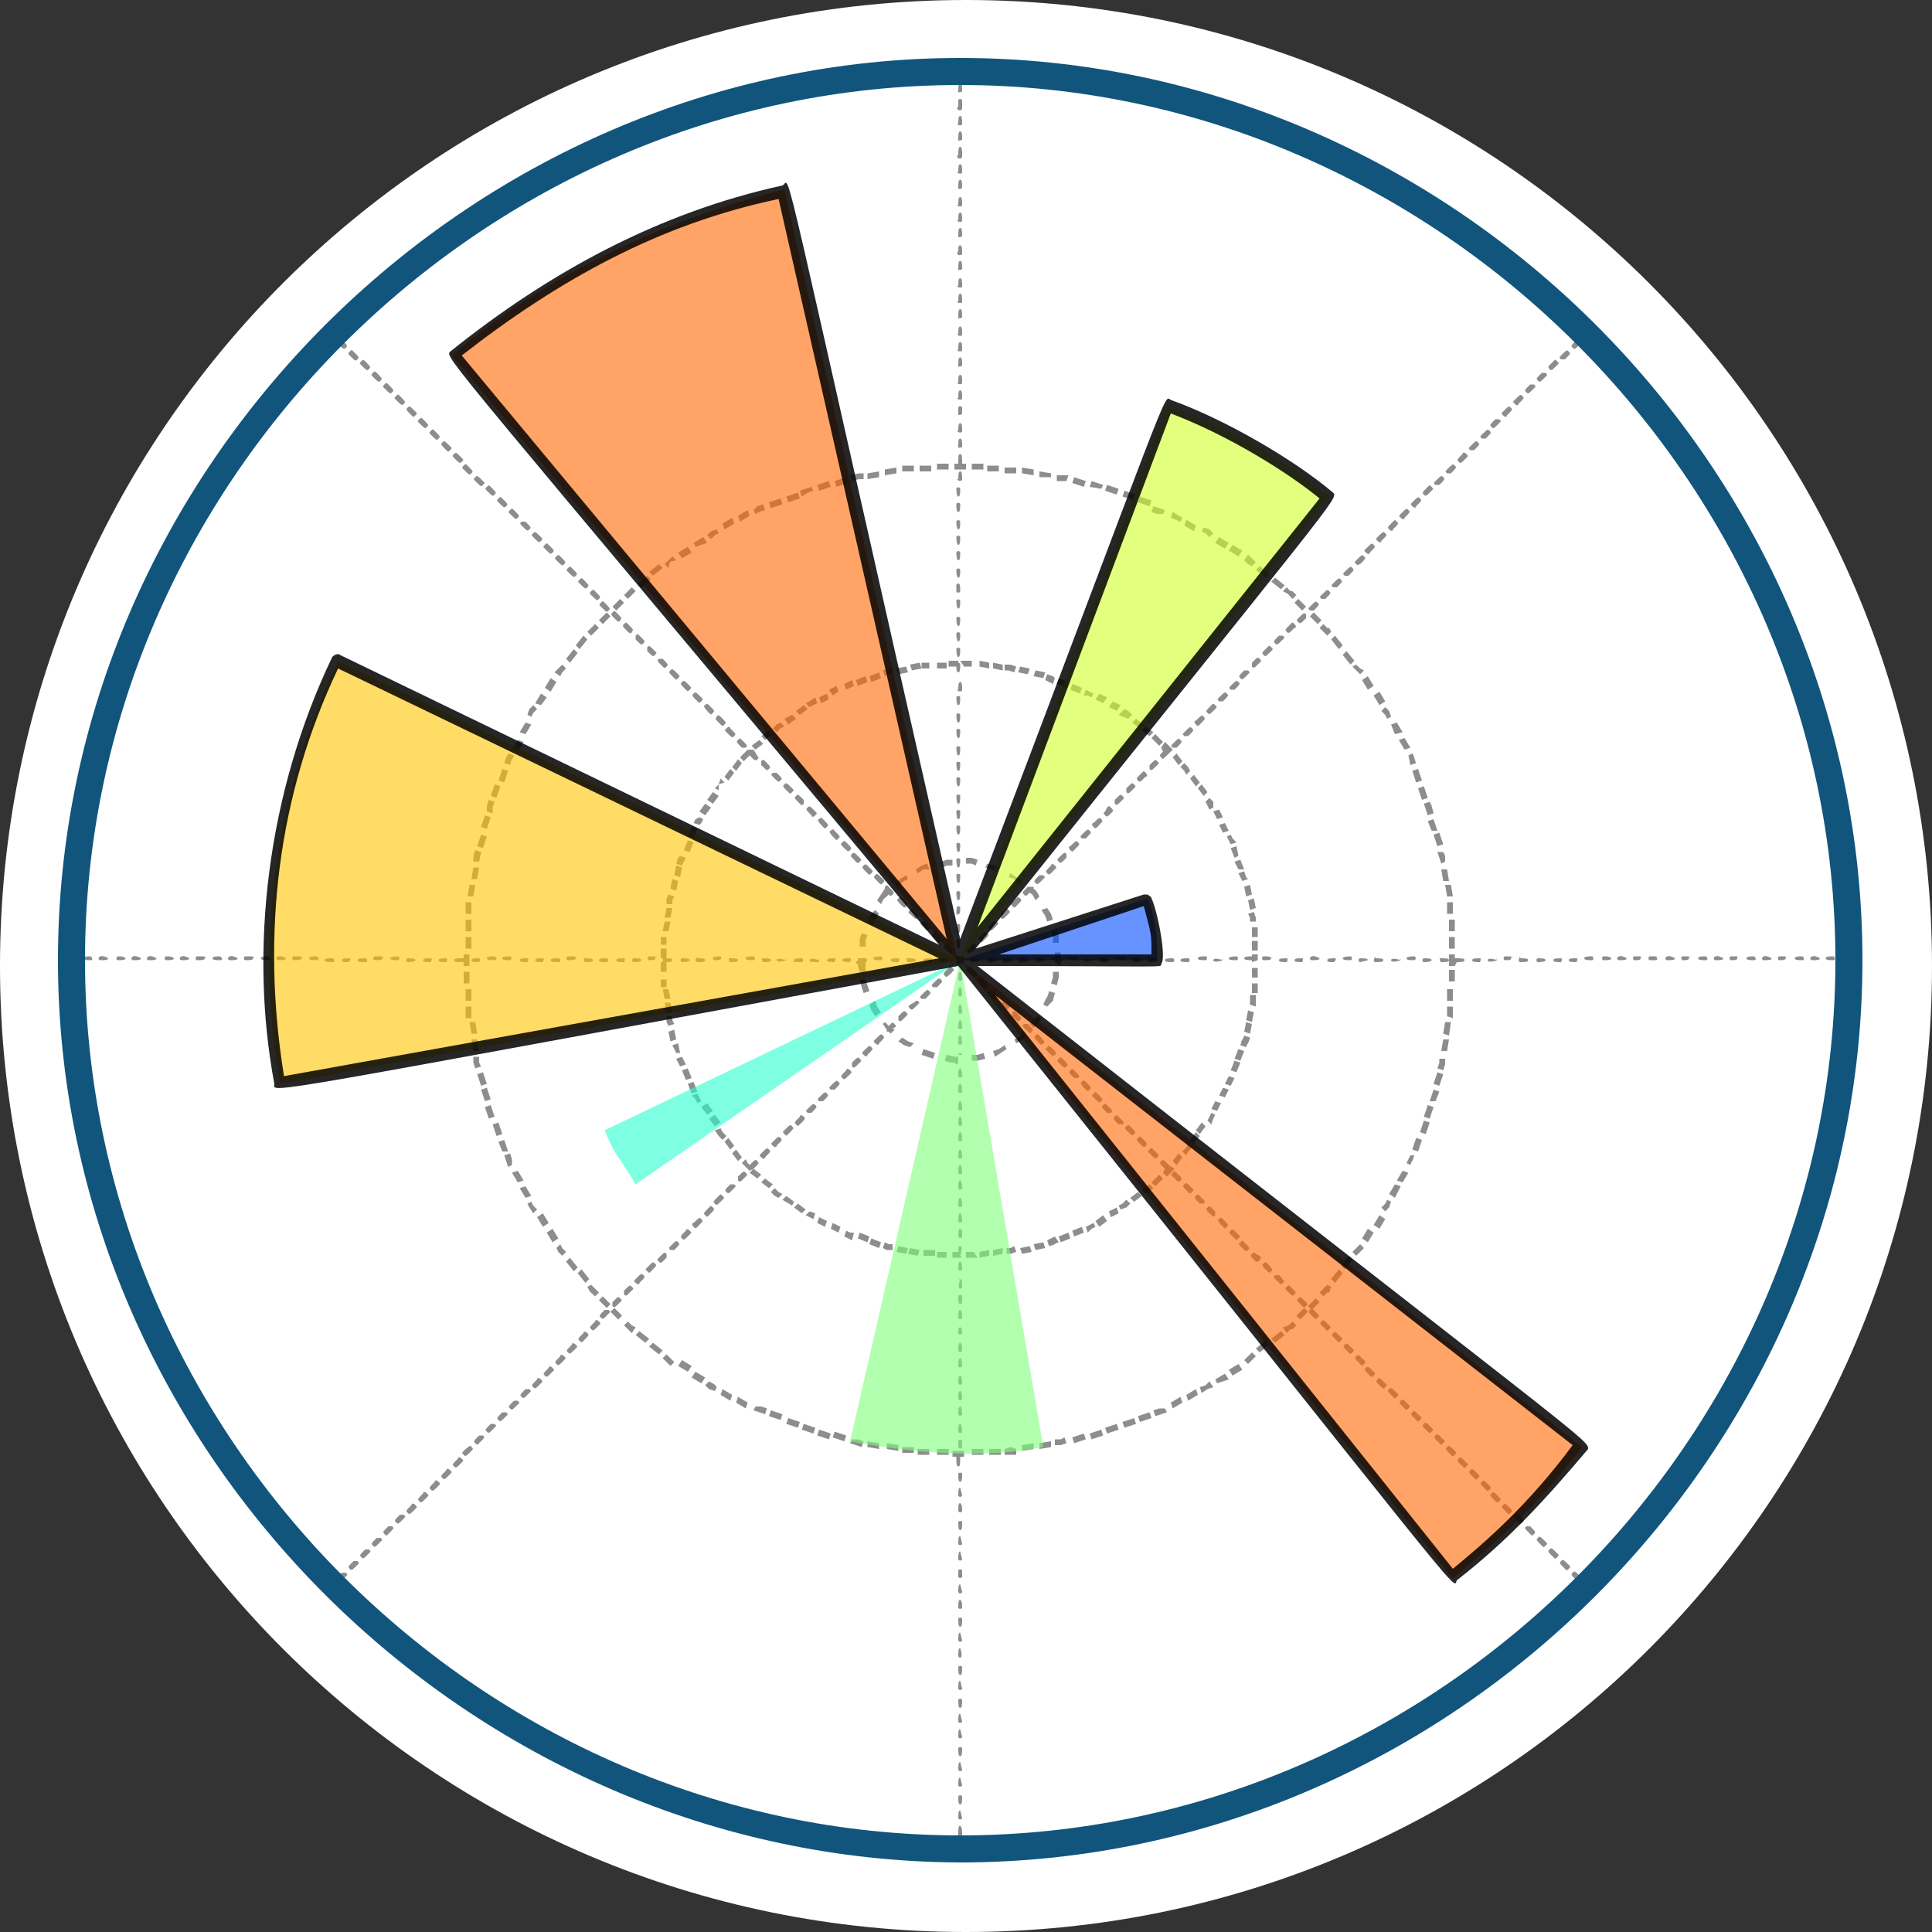 <svg xmlns="http://www.w3.org/2000/svg" viewBox="0 0 100 100">
	<rect x="0" y="0" width="100" height="100" fill="#333333" stroke="none"/>
	<path fill="#fff" d="M50 0C22.4 0 0 22.4 0 50s22.4 50 50 50 50-22.4 50-50S77.6 0 50 0z"/>
	<path fill="#818181" opacity=".9" d="M59.3 59.3c.1-.1.1-.1-.2-.4-.1-.1-.1-.1-.2 0s-.1.1.2.4c.1.1.2.1.2 0zm0-19.3c-.1-.1-.1-.1-.2 0-.3.3-.3.3-.2.4.1.1.1.1.4-.2.1 0 .1-.1 0-.2zm-1.6 1.6c.1.1.1.1.4-.2.1-.1.1-.1 0-.2s-.1-.1-.4.2v.2zM34.9 64.7c.3-.3.3-.3.2-.4-.1-.1-.1-.1-.4.2-.1.1-.1.1 0 .2h.2zm23.8-6c.1-.1.1-.1-.2-.4-.1-.1-.1-.1-.2 0s-.1.1 0 .2c.3.3.3.3.4.2zm-24-24c-.1.1-.1.1.2.4.1.1.1.1.2 0s.1-.1 0-.2c-.3-.3-.3-.3-.4-.2zm1 15c0-.1-.2-.1-.4-.1-.1 0-.1.2 0 .2 0 0 .4 0 .4-.1zm20.9-6.9c.1.1.1.1.2 0 .3-.3.3-.3.2-.4-.1-.1-.1-.1-.4.2-.1 0-.1.1 0 .2zm-19.9-5.9c.1.1.1.1.2 0s.1-.1-.2-.4c-.1-.1-.1-.1-.2 0-.1 0-.1.1.2.4zM57 57c.1-.1.1-.1-.2-.4-.1-.1-.1-.1-.2 0s-.1.1 0 .2c.3.3.3.3.4.2zm-.8-13.6c.3-.3.3-.3.2-.4-.1-.1-.1-.1-.4.2-.1.1-.1.1 0 .2h.2zm3.7 16.5c.1-.1.1-.1-.2-.4-.1-.1-.1-.1-.2 0s-.1.1 0 .2c.3.3.3.3.4.2zm-1.7-10.4c-.2 0-.4 0-.4.1s.2.1.4.1c.1 0 .1-.1 0-.2zm-1.6.2c0-.1-.1-.1 0 0-.3-.1-.5-.1-.5 0s.2.1.5 0c0 .1 0 .1 0 0zm.4.1c.2 0 .4 0 .4-.1s-.2-.1-.4-.1c0-.2-.2.2 0 .2zm3.7-.2c-.2 0-.4 0-.4.1s.2.1.4.1c.1 0 .1-.2 0-.2zm-27.5.1c0-.1-.2-.1-.4-.1-.1 0-.1.2 0 .2 0 0 .4 0 .4-.1zm25.5.1c.2 0 .4 0 .4-.1s-.2-.1-.4-.1c-.1-.1-.1.2 0 .2zM31.5 31.6c.1-.1.1-.1-.2-.4-.1-.1-.1-.1-.2 0s-.1.1 0 .2c.3.3.3.3.4.2zm.8 35.4c.1.1.1.1.4-.2.1-.1.1-.1 0-.2s-.1-.1-.4.2v.2zm-.6.6c.1.1.1.1.4-.2.1-.1.1-.1 0-.2s-.1-.1-.4.2v.2zm.4-35.5c.1-.1.1-.1-.2-.4-.1-.1-.1-.1-.2 0s-.1.1.2.4c.1.1.2.1.2 0zm.6.6c.1-.1.1-.1-.2-.4-.1-.1-.1-.1-.2 0s-.1.1.2.4c.1.1.2.1.2 0zM58.3 41c.1.1.1.1.4-.2.1-.1.1-.1 0-.2s-.1-.1-.4.2v.2zm-23-5.7c-.1.1-.1.1.2.4.1.1.1.1.2 0s.1-.1 0-.2c-.3-.3-.3-.3-.4-.2zm-1.2-1.2c-.1.1-.1.1.2.4.1.1.1.1.2 0s.1-.1-.2-.4h-.2zm-.6-.4c.3.3.3.3.4.2.1-.1.1-.1 0-.2-.3-.3-.3-.3-.4-.2v.2zm-.6-.6c.3.3.3.3.4.2.1-.1.1-.1-.2-.4-.1-.1-.1-.1-.2 0v.2zm1 16.4h-.3c-.1 0-.1.2 0 .2.2 0 .4 0 .3-.2.2.1.1 0 0 0zm22.3 6.9c.1.1.1.1.2 0s.1-.1-.2-.4c-.1-.1-.1-.1-.2 0-.1 0-.1.1.2.4zm-6.5 3.1c-.1 0-.1.2-.1.4 0 .1.2.1.2 0 0 0 0-.4-.1-.4zm-11.5 1.6c.1.1.1.1.4-.2.1-.1.1-.1 0-.2s-.1-.1-.4.2v.2zm11.5-3.3c-.1 0-.1.2-.1.4 0 .1.2.1.2 0 0 0 0-.4-.1-.4zm-11.1-8.2c0 .1.2.1.4.1.1 0 .1-.2 0-.2-.2 0-.4 0-.4.1zm11.1 11.5c-.1 0-.1.2-.1.4 0 .1.2.1.2 0 0 0 0-.4-.1-.4zm0-.8c-.1 0-.1.2-.1.4 0 .1.2.1.2 0 0 0 0-.4-.1-.4zm0-3.3c-.1 0-.1.2-.1.4 0 .1.2.1.2 0 0 0 0-.4-.1-.4zm0 1.6c-.1 0-.1.2-.1.4 0 .1.2.1.2 0 0 0 0-.4-.1-.4zm-8.3-.8c-.3.3-.3.3-.2.4.1.1.1.1.2 0 .3-.3.3-.3.2-.4-.1-.1-.2-.1-.2 0zm4.9-4.8c-.1-.1-.1-.1-.3.1l-.2-.2-.1.1.2.3v.1h.1l.1.1.2-.2-.1-.1c.2 0 .2-.1.1-.2zm-4.7-11.6c-.3-.3-.3-.3-.4-.2-.1.1-.1.1.2.4.1.1.1.1.2 0v-.2zm8.1 14.7c-.1 0-.1.2-.1.4 0 .1.2.1.2 0 0 0 0-.4-.1-.4zm0-.8c-.1 0-.1.2-.1.4 0 .1.2.1.2 0 0 0 0-.4-.1-.4zm.1-.7c0-.1-.2-.2-.2.1-.3 0-.1 0-.6-.1l-.1.3.3.1h.2l.1.1c.1 0 .1-.1.1-.5h.2zm-.1 8.2c-.1 0-.1.2-.1.4 0 .1.2.1.2 0 0 0 0-.4-.1-.4zm0-.8c-.1 0-.1.2-.1.4 0 .1.2.1.2 0 0 0 0-.4-.1-.4zm5.7-18c.1.1.1.1.2 0 .3-.3.3-.3.2-.4-.1-.1-.1-.1-.4.2-.1 0-.1.1 0 .2zm-16.8-5.3c.1-.1.1-.1-.2-.4-.1-.1-.1-.1-.2 0s-.1.1.2.4h.2zm-1-1c-.1.1-.1.1 0 .2.3.3.3.3.4.2.1-.1.1-.1-.2-.4 0-.1-.1-.1-.2 0zm19.9 19.9c.1-.1.1-.1-.2-.4-.1-.1-.1-.1-.2 0s-.1.1.2.4h.2zm-21.4-7.8c.2 0 .4 0 .4-.1s-.2-.1-.4-.1c0-.2-.2.2 0 .2zm21.4-8c-.1-.1-.1-.1-.2 0l-.1.2c-.1.1-.1.1 0 .2s.1.1.4-.2c0-.1 0-.1-.1-.2zM35.9 63.5c.1.1.1.1.2 0 .3-.3.3-.3.2-.4-.1-.1-.1-.1-.4.2-.1 0-.1.1 0 .2zm1.4-14c-.2 0-.4 0-.4.1s.1.1.1.1c.2 0 .4 0 .3-.2zm12.4 14.1c-.1 0-.1.2-.1.4 0 .1.2.1.2 0v-.3l-.1-.1zM37.8 49.8c.2 0 .4 0 .4-.1s-.2-.1-.4-.1c-.1-.1-.1.2 0 .2zm17.9-.3c-.2 0-.4 0-.4.1s.2.1.4.1c.1 0 .1-.1 0-.2zM37.1 37.1c-.1.1-.1.1.2.4.1.1.1.1.2 0s.1-.1-.2-.4c-.1-.1-.2-.1-.2 0zm-1.2-1.2c-.1.1-.1.1.2.4.1.1.1.1.2 0s.1-.1 0-.2c-.3-.3-.3-.3-.4-.2zM20.2 49.6c0 .1.2.1.4.1.1 0 .1-.2 0-.2 0 0-.4 0-.4.1zm-3-32.2c.1.1.1.1.2 0s.1-.1-.1-.3c-.1-.1-.1-.1-.2 0-.1 0-.1.1.1.3zm.7.6c.1-.1.1-.1-.2-.4-.1-.1-.1-.1-.2 0s-.1.1 0 .2c.3.3.3.3.4.2zm.6.6c.1-.1.1-.1-.2-.4-.1-.1-.1-.1-.2 0s-.1.1 0 .2c.3.3.3.3.4.2zm.6.5c.1-.1.1-.1-.2-.4-.1-.1-.1-.1-.2 0s-.1.1 0 .2c.3.3.3.3.4.2zM5.2 49.7c.2 0 .4 0 .4-.1-.5-.3-.6.1-.4.1zm.9-.2c-.1 0-.1.2 0 .2.2 0 .4 0 .4-.1-.1-.1-.2-.1-.4-.1zm-1.4 0c-.2 0-.4 0-.4.1s.2.1.4.1c.1 0 .1-.1 0-.2zm-1 0c-.1 0-.2.2.1.2.1 0 .1-.1.1-.1.1 0 0-.1-.2-.1zm19-26.8c.1-.1.1-.1-.2-.4-.1-.1-.1-.1-.2 0s-.1.1 0 .2c.3.3.3.3.4.2zm1.7 1.8c.1-.1.1-.1-.2-.4-.1-.1-.1-.1-.2 0s-.1.1 0 .2c.3.3.3.3.4.2zm.4 25.1c-.2 0-.4 0-.4.1s.2.1.4.1c0 0 .1-.2 0-.2zm-3.9-28.7c.1-.1.1-.1-.2-.4-.1-.1-.1-.1-.2 0s-.1.1 0 .2c.3.3.3.3.4.2zm-.6-.6c.1-.1.1-.1-.2-.4-.1-.1-.1-.1-.2 0s-.1.1 0 .2c.3.3.3.3.4.2zm43.6 15.4c.3-.3.3-.3.2-.4-.1-.1-.1-.1-.4.2-.1.1-.1.1 0 .2h.2zM41.5 49.8c.1 0 .1-.2 0-.2-.2 0-.4 0-.4.1-.1.1 0 .1.4.1zM19.7 19.7c.1-.1.1-.1-.2-.4-.1-.1-.1-.1-.2 0s-.1.1 0 .2c.3.3.3.3.4.2zM13 49.5h-.3c-.1 0-.1.2 0 .2.2 0 .4 0 .4-.1.1 0 0-.1-.1-.1zm2.5 0h-.3c-.1 0-.1.2 0 .2.2 0 .4 0 .4-.1.1 0 0-.1-.1-.1zm-1.6 0c-.2 0-.4 0-.4.1s.2.1.4.1c.1 0 .1-.1.1-.1l-.1-.1zm.5.2c.2 0 .4 0 .4-.1-.5-.3-.6.1-.4.1zm-7.5 0c.2 0 .4 0 .4-.1-.5-.3-.6.1-.4.1zM17.2 82c-.2.2-.2.2-.1.3.1.1.1.1.3-.1.1-.1.1-.1 0-.2s-.2-.1-.2 0zm.1-32.3c0-.1-.1-.1-.1-.1-.2 0-.4 0-.4.1s.2.1.4.1c.1 0 .1 0 .1-.1zm-.9-.2c-.2 0-.4 0-.4.1s.2.1.4.1c.1 0 .1-.1.1-.1l-.1-.1zm-7.8 0c-.1 0-.1.2 0 .2.2 0 .4 0 .4-.1-.1-.1-.2-.1-.4-.1zm3.3.2c.2 0 .4 0 .4-.1-.5-.3-.6.1-.4.1zm-4.2 0c.2 0 .4 0 .4-.1-.5-.3-.6.1-.4.1zm1.7 0c.2 0 .4 0 .4-.1-.5-.3-.6.1-.4.1zm2-.2c-.2 0-.4 0-.4.1s.2.1.4.1c.1 0 .1-.1.1-.1l-.1-.1zm-.9 0h-.3c-.1 0-.1.2 0 .2.2 0 .4 0 .4-.1.1 0 0-.1-.1-.1zm7.2 31.9c-.3.3-.3.3-.2.4.1.1.1.1.4-.2.1-.1.1-.1 0-.2h-.2zM29 49.7c0-.1-.1-.1-.1-.1-.2 0-.4 0-.4.1s.2.1.4.1c.1 0 .1 0 .1-.1zm32.1 11.4c.1-.1.1-.1-.2-.4-.1-.1-.1-.1-.2 0s-.1.1 0 .2c.3.3.3.3.4.2zM29.7 49.5h-.3c-.1 0-.1.2 0 .2.2 0 .4 0 .4-.1.1 0 0-.1-.1-.1zm-.5-20.3c.1-.1.1-.1-.2-.4-.1-.1-.1-.1-.2 0s-.1.1 0 .2c.3.3.3.3.4.2zm-1.1 20.4c-.2 0-.4 0-.4.1s.2.1.4.1c0 0 .1-.2 0-.2zm33.4-11.5c.3-.3.3-.3.2-.4-.1-.1-.1-.1-.4.2-.1.1-.1.1 0 .2h.2zM28 28c.1-.1.1-.1 0-.2-.3-.3-.3-.3-.4-.2-.1.1-.1.1 0 .2.3.3.3.3.4.2zm.6.6c.1-.1.1-.1-.2-.4-.1-.1-.1-.1-.2 0s-.1.1 0 .2c.3.3.3.3.4.2zm30.9 11.2c.1.1.1.1.4-.2.1-.1.1-.1 0-.2s-.1-.1-.4.2v.2zm1.4-1.1c.3-.3.3-.3.2-.4-.1-.1-.1-.1-.4.2-.1.1-.1.1 0 .2h.2zm2.4 24.8c.1.1.1.1.2 0s.1-.1-.2-.4c-.1-.1-.1-.1-.2 0-.1 0-.1.1.2.4zM31 31c.1-.1.1-.1-.2-.4-.1-.1-.1-.1-.2 0s-.1.1 0 .2c.3.3.3.3.4.2zm-.6-.6c.1-.1.1-.1-.2-.4-.1-.1-.1-.1-.2 0s-.1.1 0 .2c.3.3.3.3.4.2zm-.6-.6c.1-.1.1-.1-.2-.4-.1-.1-.1-.1-.2 0s-.1.1 0 .2c.3.3.3.3.4.2zm.5 20c.2 0 .4 0 .4-.1s-.2-.1-.4-.1c-.1-.1-.1.2 0 .2zm31.2 0c.1 0 .1-.2 0-.2-.2 0-.4 0-.4.1s.2.1.4.1zM25.6 25.6c.1-.1.1-.1-.2-.4-.1-.1-.1-.1-.2 0s-.1.1 0 .2c.3.3.3.3.4.2zm0 23.9c-.2 0-.4 0-.4.1s.2.1.4.1c.1 0 .1-.1.1-.1l-.1-.1zm37.7-13.2c.3-.3.3-.3.2-.4-.1-.1-.1-.1-.4.2-.1.1-.1.1 0 .2h.2zm0 13.4c0-.1-.1-.1 0 0-.3-.1-.5-.1-.5 0s.2.1.5 0c0 .1 0 .1 0 0zm-1.3-.1c0 .1.2.1.4.1.1 0 .1-.2 0-.2-.2 0-.4 0-.4.1zM27.4 27.4c.1-.1.1-.1-.2-.4H27c-.1.1-.1.1 0 .2.3.3.3.3.4.2zM25 25.1c.1-.1.1-.1 0-.2-.3-.3-.3-.3-.4-.2-.1.1-.1.1 0 .2.3.3.3.3.4.2zm37.5 11.8c.1.1.1.1.4-.2.1-.1.1-.1 0-.2s-.1-.1-.2 0c-.3.3-.3.3-.2.4zm-.6.6c.1.1.1.1.2 0 .3-.3.3-.3.2-.4-.1-.1-.1-.1-.4.2-.1 0-.1.1 0 .2zM27.3 49.6c-.2 0-.4 0-.4.1s.2.1.4.1c0 0 .1-.2 0-.2zm-.5-22.8c.1-.1.1-.1-.2-.4-.1-.1-.1-.1-.2 0s-.1.1 0 .2c.3.3.3.3.4.2zm-.6-.6c.1-.1.1-.1-.2-.4-.1-.1-.1-.1-.2 0s-.1.1 0 .2c.3.3.3.3.4.2zM26 49.6c0 .1.2.1.4.1.1 0 .1-.2 0-.2-.2 0-.4 0-.4.1zm33.5.2c.2 0 .4 0 .4-.1s-.2-.1-.4-.1c0-.2-.2.2 0 .2zm-5.4-.1c0-.1-.2-.1-.4-.1-.1 0-.1.2 0 .2l.4-.1c0 .1 0 .1 0 0zm-4.5-10.6c.1 0 .1-.2.1-.4 0-.1-.2-.1-.2 0 0 0 0 .4.1.4zm4.8 5.7c-.3.3-.3.3-.2.4.1.1.1.1.4-.2.1-.1.1-.1 0-.2s-.2-.1-.2 0zm-.6.5c-.3.3-.3.3-.2.4.1.1.1.1.4-.2.1-.1.1-.1 0-.2h-.2zm-4.1 7.5c-.1 0-.1.2-.1.4 0 .1.2.1.2 0 0 0 0-.4-.1-.4zm0-2.5c-.1 0-.1.2-.1.4 0 .1.2.1.2 0 0 0 0-.4-.1-.4zm3.5-4.4c-.3.3-.3.3-.2.4.1.1.1.1.3-.1.1.1.1 0 .3.4l.2-.2c-.2-.4-.2-.3-.3-.4v-.1h-.3zM49.7 52c-.1 0-.1.2-.1.4 0 .1.2.1.2 0 0 0 0-.4-.1-.4zm1.9-2.3c0-.1-.2-.1-.4-.1-.1 0-.1.2 0 .2 0 0 .4 0 .4-.1zm-2-11.5c.1 0 .1-.2.1-.4 0-.1-.2-.1-.2 0 0 0 0 .4.1.4zm2 13.5c.1-.1.1-.1-.2-.4-.1-.1-.1-.1-.2 0s-.1.1 0 .2c.3.3.3.3.4.2zm-2-15.2c.1 0 .1-.2.1-.4 0-.1-.2-.1-.2 0 0 0 0 .4.1.4zm.3 13.3s0-.1 0 0v-.3h-.4v.4h.3l.1-.1c0 .1 0 0 0 0zm-.1-14.1c0-.2 0-.4-.1-.4s-.1.2-.1.4c-.2 0 .2.2.2 0zm-.2 1.7c.1 0 .1-.2.1-.4 0-.1-.2-.1-.2 0 0 0 0 .4.1.4zm.1 13.7c-.1 0-.1.2-.1.4 0 .1.2.1.2 0 0 0 0-.4-.1-.4zm4.9 3.5c.1-.1.1-.1-.2-.4-.1-.1-.1-.1-.2 0s-.1.1 0 .2c.3.3.3.3.4.2zm-5.5-4.5c-.3.3-.3.3-.2.4.1.1.1.1.4-.2.1-.1.1-.1 0-.2s-.2-.1-.2 0zm4.7 3.5c-.1-.1-.1-.1-.2 0s-.1.1.2.4c.1.1.1.1.2 0 .1 0 .1-.1-.2-.4zm1.4-9.4c-.1-.1-.1-.1-.4.2-.1.1-.1.1 0 .2s.1.1.4-.2v-.2zm-5.9 5.1c.1-.1.1-.1-.2-.4-.1-.1-.1-.1-.2 0s-.1.1 0 .2c.3.3.3.3.4.2zm-.6.5c.2 0 .4 0 .4-.1s-.2-.1-.4-.1c-.1-.1-.1.2 0 .2zm6.5 5.4c.1-.1.1-.1-.2-.4-.1-.1-.1-.1-.2 0s-.1.1 0 .2c.3.3.3.3.4.2zm-2.4-5.4c.2 0 .4 0 .4-.1s-.2-.1-.4-.1c0-.2-.2.2 0 .2zm0-3.3c-.1-.1-.1-.1-.4.2-.1.1-.1.1 0 .2s.1.1.2 0c.3-.3.3-.3.2-.4zm-4.3 4.6c.3-.3.3-.3.2-.4-.1-.1-.1-.1-.4.2-.1.1-.1.1 0 .2h.2zm4.9 2.3c.1-.1.1-.1-.2-.4H53c-.1.1-.1.1.2.4.1.1.2.1.2 0zm-1-.8c.3.3.3.3.4.2.1-.1.1-.1-.2-.4-.1-.1-.1-.1-.2 0v.2zm-2.7 1c-.1 0-.1.2-.1.4 0 .1.2.1.2 0 0 0 0-.4-.1-.4zm2.1-1.6c.3.3.3.3.4.2.1-.1.1-.1 0-.2l-.2-.1c-.1-.1-.1-.1-.2.1zm.2-2.2c.2 0 .4 0 .4-.1s-.2-.1-.4-.1c0-.2-.2.2 0 .2zm-2.4-1.5c.1 0 .1-.2.1-.4 0-.1-.2-.1-.2 0 0 0 0 .4.1.4zm0-22.6c.1 0 .1-.2.1-.4 0-.1-.2-.1-.2 0 0 0 0 .4.1.4zm0 23.4c.1 0 .1-.2.1-.4 0-.1-.2-.1-.2 0 0 0 0 .4.1.4zm.2-24.3c0-.2 0-.4-.1-.4s-.1.2-.1.4c-.2 0 .2.2.2 0zm-.2 3.4c.1 0 .1-.2.1-.4 0-.1-.2-.1-.2 0 0 0 0 .4.1.4zm0-.8c.1 0 .1-.2.1-.4 0-.1-.2-.1-.2 0 0 0 0 .4.1.4zm0-.9c.1 0 .1-.2.1-.4 0-.1-.2-.1-.2 0 0 .2 0 .4.1.4zm0 19.2c.1 0 .1-.2.1-.4 0-.1-.2-.1-.2 0 0 0 0 .4.1.4zm-.1 1.6c0 .1.1.1 0 0 .2.1.2-.1.2-.3 0-.1-.1-.1-.1-.1-.1 0-.1.2-.1.4zm.1-4.1c.1 0 .1-.2.1-.4 0-.1-.2-.1-.2 0 0 0 0 .4.1.4zm0 1.7c.1 0 .1-.2.1-.4 0-.1-.2-.1-.2 0 0 0 0 .4.1.4zm0-.8c.1 0 .1-.2.1-.4 0-.1-.2-.1-.2 0 0 0 0 .4.1.4zm0 2.5c.1 0 .1-.2.1-.4 0-.1-.2-.1-.2 0 0 0 0 .4.1.4zm0-17.6c.1 0 .1-.2.1-.4 0-.1-.2-.1-.2 0 0 0 0 .4.1.4zm-.1 1.6c0 .1.2.1.2 0 0-.2 0-.4-.1-.4s-.1.1-.1.1v.3zm.1 10.1c.1 0 .1-.2.1-.4 0-.1-.2-.1-.2 0 0 0 0 .4.1.4zm1.8 7c-.3.3-.3.3-.2.4.1.1.1.1.4-.2.1-.1.1-.1 0-.2h-.2zm-1.8-17.8c.1 0 .1-.2.1-.4 0-.1-.2-.1-.2 0 0 0 0 .4.1.4zm0 10c.1 0 .1-.2.1-.4 0-.1-.2-.1-.2 0 0 0 0 .4.1.4zm1.1 10.8c-.1.1-.1.1.2.4.1.1.1.1.2 0s.1-.1-.2-.4c-.1-.1-.2-.1-.2 0zm-.2-1.8c-.1-.1-.1-.1-.4.2-.1.1-.1.1 0 .2s.1.1.4-.2v-.2zm-.2.9c.2 0 .4 0 .4-.1s-.2-.1-.4-.1c0-.2-.2.2 0 .2zm.4-1.1c.1.1.1.1.2 0 .3-.3.3-.3.2-.4-.1-.1-.1-.1-.4.2-.1.1-.1.1 0 .2zm-1.1-17.2c.1 0 .1-.2.1-.4 0-.1-.2-.1-.2 0 0 0 0 .4.1.4zm0 10.1c.1 0 .1-.2.1-.4 0-.1-.2-.1-.2 0 0 0 0 .4.1.4zm.9 8.9c.1-.1.1-.1-.2-.4-.1-.1-.1-.1-.2 0s-.1.1 0 .2c.3.3.3.3.4.2zm-.9-18.1c.1 0 .1-.2.1-.4 0-.1-.2-.1-.2 0 0 0 0 .4.1.4zm0 1.6c.1 0 .1-.2.1-.4 0-.1-.2-.1-.2 0 0 0 0 .4.1.4zm0-.8c.1 0 .1-.2.1-.4 0-.1-.2-.1-.2 0 0 0 0 .4.1.4zm-9.2 7.2c.1-.1.1-.1-.2-.4H40c-.1.1-.1.1 0 .2.3.3.3.3.4.2zM44 44c.1-.1.1-.1-.2-.4-.1-.1-.1-.1-.2 0s-.1.1 0 .2c.3.3.3.3.4.2zm-.2 11.4c-.3.3-.3.3-.2.4.1.1.1.1.4-.2.1-.1.1-.1 0-.2s-.2-.1-.2 0zm.2-5.8c-.2 0-.4 0-.4.1s.2.1.4.1c0 0 .1-.2 0-.2zm2.9-2.7c.1-.1.1-.1-.2-.4-.1-.1-.1-.1-.2 0s-.1.1.2.4c.1.1.2.1.2 0zm-4.7-4.7c.1-.1.1-.1 0-.2-.3-.3-.3-.3-.4-.2-.1.1-.1.1.2.4 0 .1.1.1.2 0zm1 1.2c.1.1.1.1.2 0s.1-.1-.2-.4c-.1-.1-.1-.1-.2 0-.1 0-.1.1.2.4zm3.3 9.4c.1.1.1.1.4-.2.1-.1.1-.1 0-.2s-.1-.1-.4.2v.2zM42 57.6c.3-.3.3-.3.2-.4-.1-.1-.1-.1-.4.2-.1.1-.1.1 0 .2h.2zm2.1-13.4c-.1.1-.1.1.2.4.1.1.1.1.2 0s.1-.1 0-.2c-.3-.3-.3-.3-.4-.2zm0 11c.1.1.1.1.4-.2.1-.1.1-.1 0-.2s-.1-.1-.4.2v.2zm.8-.6c.3-.3.3-.3.2-.4-.1-.1-.1-.1-.4.2-.1.1-.1.1 0 .2s.2.1.2 0zm.3-5c0 .1.2.1.4.1.1 0 .1-.2 0-.2 0 0-.4 0-.4.1zm3 0c-.2 0-.4 0-.4.1s.2.1.4.1c0 0 .1-.2 0-.2zm-3.4.2c.1 0 .1-.2 0-.2h-.4v.1l-.1.1s0 .1.1.1v.1l.1.3h.3v-.5zm-.1-5c-.1.1-.1.1.2.4.1.1.1.1.2 0s.1-.1 0-.2c-.3-.3-.3-.3-.4-.2zm2.3 5c.2 0 .4 0 .4-.1s-.2-.1-.4-.1c-.1-.1-.1.2 0 .2zm-7.5 0c.2 0 .4 0 .4-.1s-.2-.1-.4-.1c-.1 0-.1.1 0 .2-.1 0-.1 0 0 0zm-.1-10.2c.3.3.3.3.4.2.1-.1.1-.1-.2-.4-.1-.1-.1-.1-.2 0v.2zm.2 20.3c.3-.3.3-.3.2-.4-.1-.1-.1-.1-.4.2-.1.1-.1.1 0 .2s.2.1.2 0zm2.8-10.2c0-.1-.1-.1 0 0-.3-.1-.5-.1-.5 0s.2.1.4.1c.1 0 .1 0 .1-.1zM41 41c.1-.1.1-.1 0-.2-.3-.3-.3-.3-.4-.2-.1.1-.1.1.2.4.1.1.1.1.2 0zm-.8 18.3c.3-.3.3-.3.2-.4-.1-.1-.1-.1-.4.2-.1.1-.1.1 0 .2s.2.1.2 0zm.5-9.6c0-.1-.1-.1 0 0-.3-.1-.5-.1-.5 0s.2.1.5 0c0 .1 0 .1 0 0zm.1 9c.3-.3.3-.3.2-.4-.1-.1-.1-.1-.4.2-.1.1-.1.1 0 .2s.1.1.2 0zm7.7-10c.1.1.1.1.2 0s.1-.1 0-.2c-.3-.3-.3-.3-.4-.2-.1.1-.1.1.2.4zm-5.9-5.9c.1.1.1.1.2 0s.1-.1-.2-.4c-.1-.1-.1-.1-.2 0-.1 0-.1.1.2.4zm0 14.2c.3-.3.3-.3.2-.4-.1-.1-.1-.1-.4.2-.1.1-.1.1 0 .2h.2zm4.7-5.1-.2.1c-.1.1-.1.1 0 .2s.1.1.4-.2c.1-.1.1-.1 0-.2-.1 0-.1 0-.2.1zm-4.1-2.3c-.2 0-.4 0-.4.1s.2.1.4.1c0 0 .1-.2 0-.2zm3.9-2.3c.3.3.3.3.4.2.1-.1.1-.1-.2-.4-.1-.1-.1-.1-.2 0s-.1.2 0 .2zm-1.8-2c-.1.1-.1.1.2.4.1.1.1.1.2 0s.1-.1 0-.2c-.3-.3-.3-.3-.4-.2zm4.5-37.2c0-.3 0-.5-.1-.5s-.1.2-.1.4c-.2.2.2.3.2.1zm0-.9c0-.2 0-.4-.1-.4s-.1.2-.1.4c-.1.1.2.1.2 0zm0 1.7c0-.2 0-.4-.1-.4s-.1.2-.1.4c-.2 0 .2.2.2 0zm0 2.5c0-.2 0-.4-.1-.4s-.1.2-.1.4c-.2 0 .2.2.2 0zm0-1.7c0-.2 0-.4-.1-.4s-.1.2-.1.4c-.1.1.2.1.2 0zm0-3.3c0-.2 0-.4-.1-.4s-.1.2-.1.4c-.2 0 .2.2.2 0zm0 4.2c0-.2 0-.4-.1-.4s-.1.2-.1.4c-.2 0 .2.2.2 0zm0-5v-.4c0-.1-.2-.1-.2 0v.3c-.2.2.2.3.2.1zm-2.1 42.1c-.1.1-.1.1.2.4.1.1.1.1.2 0s.1-.1-.2-.4h-.2zm.2 4c.3-.3.3-.3.2-.4-.1-.1-.1-.1-.4.2-.1.1-.1.1 0 .2h.2zm3.9-4.2c.1.1.1.1.4-.2.1-.1.1-.1 0-.2s-.1-.1-.4.2v.2zm-2-43.6c0-.1 0-.3-.1-.3s-.1.1-.1.2c-.2.2.2.3.2.1zm0 8.3c0-.2 0-.4-.1-.4s-.1.2-.1.4c-.1.1.2.1.2 0zm0-7.5c0-.2 0-.4-.1-.4s-.1.2-.1.4c-.1.1.2.1.2 0zm0 15.1c0-.2 0-.4-.1-.4s-.1.2-.1.4c-.2 0 .2.2.2 0zm0-6.7c0-.2 0-.4-.1-.4s-.1.1-.1.3c-.2.2.2.3.2.1zm0 7.5c0-.2 0-.4-.1-.4s-.1.2-.1.4c-.2 0 .2.2.2 0zM45.5 54c.3-.3.3-.3.2-.4-.1-.1-.1-.1-.4.2-.1.1-.1.1 0 .2s.2.1.2 0zm4.3-32.6v-.3c0-.1-.2-.1-.2 0v.3c-.1.1.2.1.2 0zm0 .9c0-.2 0-.4-.1-.4s-.1.2-.1.4c-.2 0 .2.2.2 0zm-3.3 27.3c-.2 0-.4 0-.4.1s.2.1.4.1c0 0 .1-.2 0-.2zm3.3-26.5c0-.2 0-.4-.1-.4s-.1.2-.1.4c-.1.1.2.1.2 0zm0-4.2c0-.2 0-.4-.1-.4s-.1.2-.1.4c-.1.1.2.1.2 0zm0-3.3c0-.2 0-.4-.1-.4s-.1.2-.1.4c-.2 0 .2.2.2 0zm0-.8c0-.2 0-.4-.1-.4s-.1.2-.1.4c-.2 0 .2.2.2 0zm0-.9c0-.2 0-.4-.1-.4s-.1.2-.1.4c-.1.1.2.1.2 0zm0 3.4c0-.2 0-.4-.1-.4s-.1.2-.1.4c-.2 0 .2.2.2 0zm0-.9c0-.2 0-.4-.1-.4s-.1.2-.1.4c-.1.1.2.1.2 0zm0 1.7c0-.2 0-.4-.1-.4s-.1.2-.1.4c-.2 0 .2.2.2 0zm41.5 31.6c.2 0 .4 0 .4-.1-.5-.3-.6.1-.4.1zM49.7 77.8c-.1 0-.1.2-.1.4 0 .1.2.1.2 0 0-.2 0-.3-.1-.4zm23.1-28.2c0 .1.2.1.4.1.1 0 .1-.2 0-.2 0 0-.4 0-.4.1zm-.3.1c0-.1-.1-.1 0 0-.3-.1-.5-.1-.5 0s.2.1.5 0c0 .1 0 .1 0 0zm.8-23.5c.3-.3.3-.3.2-.4-.1-.1-.1-.1-.4.2-.1.1-.1.1 0 .2s.2.1.2 0zm-15.2 32c.1-.1.1-.1-.2-.4-.1-.1-.1-.1-.2 0s-.1.1.2.4h.2zm16-8.5c0-.1-.2-.1-.4-.1-.1 0-.1.2 0 .2 0 0 .4 0 .4-.1zm0-24.3c.1-.1.1-.1 0-.2s-.1-.1-.2 0c-.3.3-.3.3-.2.4.1.1.1.1.4-.2zm-2 2c.3-.3.3-.3.2-.4-.1-.1-.1-.1-.2 0-.3.3-.3.3-.2.4.1.1.2.1.2 0zM49.6 76.3c0 .2 0 .4.1.4s.1-.2.1-.4c0-.1-.2-.1-.2 0zm23.1-49.5c.3-.3.3-.3.2-.4-.1-.1-.1-.1-.4.2-.1.1-.1.1 0 .2s.2.1.2 0zm-1.9 22.9c0-.1-.2-.1-.4-.1-.1 0-.1.2 0 .2l.4-.1c0 .1 0 .1 0 0zM49.7 77c-.1 0-.1.2-.1.4 0 .1.2.1.2 0l-.1-.4zm21.5-27.2c.2 0 .4 0 .4-.1s-.2-.1-.4-.1c0-.2-.2.2 0 .2zm.3-21.8c.3-.3.3-.3.2-.4-.1-.1-.1-.1-.4.2-.1.1-.1.1 0 .2s.2.1.2 0zm3-2.9c.3-.3.3-.3.2-.4-.1-.1-.1-.1-.4.2-.1.1-.1.1 0 .2h.2zM55.8 55.8c.1-.1.1-.1-.2-.4-.1-.1-.1-.1-.2 0s-.1.1.2.4h.2zm11.4 11.4c-.1.1-.1.1.2.4.1.1.1.1.2 0s.1-.1 0-.2c-.3-.3-.3-.3-.4-.2zm.4-35.4c-.1-.1-.1-.1-.4.2-.1.1-.1.1 0 .2s.1.1.4-.2v-.2zm-.2 17.8c-.2 0-.4 0-.4.1s.2.1.4.1c0 0 .1-.2 0-.2zm7.2.2c.2 0 .4 0 .4-.1s-.2-.1-.4-.1c-.1-.1-.1.2 0 .2zM61.7 61.7c.1-.1.1-.1 0-.2-.3-.3-.3-.3-.4-.2-.1.1-.1.1.2.4 0 .1.1.1.2 0zm6.7 6.7c-.1.1-.1.1.2.4.1.1.1.1.2 0s.1-.1 0-.2c-.3-.3-.3-.3-.4-.2zm-.5-18.7c.2 0 .4 0 .4-.1-.5-.3-.6.1-.4.1zm-.1 18.1c-.1.1-.1.1.2.4.1.1.1.1.2 0s.1-.1 0-.2c-.3-.3-.3-.3-.4-.2zm-4.9-5.1c-.3-.3-.3-.3-.4-.2-.1.1-.1.1.2.4.1.1.1.1.2 0v-.2zm1 1.4c.1.1.1.1.2 0s.1-.1 0-.2c-.3-.3-.3-.3-.4-.2-.1.1-.1.1 0 .2l.2.2zm-1.6-1.8c.1-.1.1-.1-.2-.4-.1-.1-.1-.1-.2 0s-.1.1.2.4h.2zm2.9 2.9c.1-.1.1-.1 0-.2l-.2-.1c-.1-.1-.1-.1-.2 0s-.1.1.2.4c.1 0 .2 0 .2-.1zm1 .8H66c-.1.1-.1.1.2.4.1.1.1.1.2 0 .1 0 .1-.1-.2-.4zm-.6-.6c-.1-.1-.1-.1-.2 0s-.1.1.2.4c.1.1.1.1.2 0 .1 0 .1-.1-.2-.4zM49.7 87c-.1 0-.1.2-.1.4 0 .1.2.1.2 0l-.1-.4zm-.1 8.6c0 .1.2.2.2-.1 0-.1-.2-.2-.2.1zm.1-30.3c-.1 0-.1.2-.1.4 0 .1.2.1.2 0 0 0 0-.4-.1-.4zm0 29.2c-.1 0-.1.1-.1.5 0 .1.2.1.2 0 0-.3 0-.4-.1-.5zm0-2.5c-.1 0-.1.2-.1.4 0 .1.2.1.2 0l-.1-.4zm0-25.8c-.1 0-.1.1 0 0-.1.3-.1.5 0 .5s.1-.1.1-.1c0-.2 0-.4-.1-.4zm0 27.5c-.1 0-.1.2-.1.4 0 .1.2.1.2 0l-.1-.4zm0-2.5c-.1 0-.1.2-.1.4 0 .1.2.1.2 0l-.1-.4zm-.1 1.8c0 .2 0 .4.1.4s.1-.2.1-.4c0-.1-.2-.1-.2 0zm.2-25.9c0-.1-.2-.1-.2 0 0 .2 0 .4.1.4s.1-.1.1-.1v-.3zm-.1 4.1c-.1 0-.1.2-.1.4 0 .1.2.1.2 0 0 0 0-.4-.1-.4zm0 .8c-.1 0-.1.2-.1.4 0 .1.2.1.2 0 0 0 0-.4-.1-.4zm0-1.7c-.1 0-.1.2-.1.4 0 .1.2.1.2 0 0 0 0-.4-.1-.4zm0-2.5c-.1 0-.1.2-.1.4 0 .1.2.1.2 0 0 0 0-.4-.1-.4zm0 .9c-.1 0-.1.1-.1.3 0 .1.2.1.2 0 0 0 0-.3-.1-.3zm0 .8c-.1 0-.1.2-.1.4 0 .1.2.1.2 0 0 0 0-.4-.1-.4zm0 19.2c-.1 0-.1.2-.1.4 0 .1.2.1.2 0l-.1-.4zm0-6.7c-.1 0-.1.2-.1.4 0 .1.2.1.2 0l-.1-.4zm0 .8c-.1 0-.1.2-.1.4 0 .1.2.1.2 0 0-.2 0-.3-.1-.4zm0 1.7c-.1 0-.1.2-.1.4 0 .1.2.1.2 0l-.1-.4zm-.1-.7c0 .2 0 .4.1.4s.1-.2.1-.4c0-.1-.2-.1-.2 0zm.1-4.3c-.1 0-.1.2-.1.4 0 .1.2.1.2 0l-.1-.4zm0 .8c-.1 0-.1.2-.1.4 0 .1.2.1.2 0l-.1-.4zm-.1 1v.3c0 .1.2.1.2 0v-.3c0-.1-.2-.1-.2 0zm0 6.7c0 .2 0 .4.1.4s.1-.2.1-.4c0-.1-.2-.1-.2 0zm0-9.2c0 .2 0 .4.1.4s.1-.2.1-.4c0-.1-.2-.1-.2 0zm.1 6.5c-.1 0-.1.2-.1.4 0 .1.1.1.1.1.1 0 .1-.2 0-.5zm-.1 5.2c0 .2 0 .4.1.4s.1-.2.1-.4c0-.1-.2-.1-.2 0zm.1-1c-.1 0-.1.2-.1.4 0 .1.2.1.2 0l-.1-.4zm-.1-3.2c0 .2 0 .4.1.4s.1-.2.1-.4c0-.1-.2-.1-.2 0zM69 69c-.1.1-.1.1.2.4.1.1.1.1.2 0s.1-.1 0-.2c-.3-.3-.3-.3-.4-.2zm10.2-49.1c-.3.3-.3.3-.2.4.1.1.1.1.4-.2.1-.1.1-.1 0-.2h-.2zM18.1 49.6c-.2 0-.4 0-.4.1s.1.1.3.1c.1 0 .2-.2.1-.2zm63.3 31.8c-.1.1-.1.1.2.4.1.1.1.1.2 0s.1-.1 0-.2c-.3-.3-.3-.3-.4-.2zm.2-31.8c-.2 0-.4 0-.4.1s.2.1.4.1c0 0 .1-.2 0-.2zm0-32c-.3.3-.3.3-.2.4.1.1.1.1.4-.2.1-.1.1-.1 0-.2s-.2-.1-.2 0zm2.2 32.1c.2 0 .4 0 .4-.1-.5-.3-.6.1-.4.1zm-5.4 28.7c-.1.1-.1.1.2.4.1.1.1.1.2 0s.1-.1 0-.2c-.3-.3-.3-.3-.4-.2zm4-28.9c-.2 0-.4 0-.4.1s.2.1.4.1c.1 0 .1-.1 0-.2.1.1.1 0 0 0zm.6 0c-.1 0-.1.2 0 .2.2 0 .4 0 .4-.1-.1-.1-.2-.1-.4-.1zM49.7 72.8c-.1 0-.1.2-.1.4 0 .1.2.1.2 0 0 0 0-.4-.1-.4zM79.2 79H79c-.1.1-.1.1.2.4.1.1.1.1.2 0s.1-.1-.2-.4zm.8-29.3c0-.1-.2-.1-.4-.1-.1 0-.1.2 0 .2 0 0 .4 0 .4-.1zm-.4 29.9c-.1.1-.1.1.2.4.1.1.1.1.2 0s.1-.1 0-.2c-.3-.3-.3-.3-.4-.2zm.6.6c-.1.1-.1.1.2.4.1.1.1.1.2 0s.1-.1 0-.2c-.3-.3-.3-.3-.4-.2zm-.4-60.9c-.3.3-.3.3-.2.4.1.1.1.1.4-.2.1-.1.1-.1 0-.2h-.2zm1 30.3c-.2 0-.4 0-.4.1s.2.1.4.1c0 0 .1-.2 0-.2zM82.2 82c-.1-.1-.1-.1-.2 0s-.1.1.1.3c.1.1.1.1.2 0 0-.1 0-.2-.1-.3zm10.2-32.5h-.3c-.1 0-.1.2 0 .2.2 0 .4 0 .3-.2.2.1.1 0 0 0zm-7.5 0h-.3c-.1 0-.1.2 0 .2.2 0 .4 0 .3-.2.2.1.1 0 0 0zm8.4 0c-.2 0-.4 0-.4.1s.2.1.4.1c.1 0 .1-.1 0-.2zm.5.2c.2 0 .4 0 .4-.1-.5-.3-.6.1-.4.1zm1.7-.2c-.1 0-.2.2.1.2.1 0 .1-.1.1-.1.1 0 0-.1-.2-.1zm-4.7 0c-.2 0-.4 0-.4.1s.2.1.4.1c.1 0 .1-.1 0-.2zm4.1 0c-.2 0-.4 0-.4.1s.2.1.4.1c.1 0 .1-.1 0-.2.2.1.1 0 0 0zm-45.3-7.1c.1 0 .1-.2.1-.4 0-.1-.2-.1-.2 0 0 0 0 .4.1.4zm36.7 7.3c.2 0 .4 0 .4-.1-.5-.3-.6.1-.4.1zm-.6-.2h-.3c-.1 0-.1.2 0 .2h.3c.1 0 .1-.1 0-.2.2.1.1 0 0 0zm1.7 0h-.3c-.1 0-.1.2 0 .2.2 0 .4 0 .3-.2.2.1.1 0 0 0zm2.5 0h-.3c-.1 0-.1.2 0 .2.2 0 .4 0 .3-.2.2.1.1 0 0 0zm-1.6 0c-.2 0-.4 0-.4.1s.2.1.4.1c.1 0 .1-.1 0-.2zm.5.2c.2 0 .4 0 .4-.1-.5-.3-.6.1-.4.1zM81 18.6c.3-.3.3-.3.2-.4-.1-.1-.1-.1-.4.2-.1.1-.1.1 0 .2h.2zm-8.5 53.9c-.1.1-.1.1.2.4.1.1.1.1.2 0s.1-.1 0-.2c-.3-.3-.3-.3-.4-.2zm5.5-51c.3-.3.3-.3.2-.4-.1-.1-.1-.1-.4.2-.1.1-.1.1 0 .2s.2.1.2 0zm.7 28.3c.2 0 .4 0 .4-.1s-.2-.1-.4-.1c0-.2-.2.2 0 .2zm-.1-28.9c.3-.3.3-.3.2-.4-.1-.1-.1-.1-.4.2-.1.1-.1.1 0 .2s.2.1.2 0zm-4.9 52.8c-.1.1-.1.1.2.4.1.1.1.1.2 0s.1-.1 0-.2c-.3-.3-.3-.3-.4-.2zm-.6-.6c-.1.1-.1.1.2.4.1.1.1.1.2 0s.1-.1 0-.2c-.3-.3-.3-.3-.4-.2zm-1.2-1.2c-.1.1-.1.1.2.4.1.1.1.1.2 0s.1-.1 0-.2c-.3-.3-.3-.3-.4-.2zm8.7-53c.1-.1.1-.1 0-.2s-.1-.1-.2 0c-.3.3-.3.3-.2.4.1.1.1.1.4-.2zm-4.3 4.4c.3-.3.3-.3.2-.4-.1-.1-.1-.1-.4.2-.1.1-.1.1 0 .2h.2zm-5 48.1c-.1.1-.1.1.2.4.1.1.1.1.2 0s.1-.1 0-.2c-.3-.3-.3-.3-.4-.2zm3.8-46.9c.3-.3.3-.3.2-.4-.1-.1-.1-.1-.4.2-.1.1-.1.1 0 .2h.2zm-4.9 45.7c-.1.1-.1.1.2.4.1.1.1.1.2 0s.1-.1 0-.2c-.3-.3-.3-.3-.4-.2zm.5.6c-.1.1-.1.1.2.4.1.1.1.1.2 0s.1-.1 0-.2c-.3-.3-.3-.3-.4-.2zm7.5-21.3h-.3c-.1 0-.1.2 0 .2.2 0 .4 0 .3-.2.2.1.1 0 0 0zm-1.3-26.8c.3-.3.3-.3.2-.4-.1-.1-.1-.1-.4.2-.1.1-.1.1 0 .2h.2zm-.8 53.4c-.1.1-.1.1.2.4.1.1.1.1.2 0s.1-.1 0-.2c-.3-.3-.3-.3-.4-.2zm1.4-26.4c0-.1-.1-.1 0 0-.3-.1-.5-.1-.5 0s.2.1.5 0c0 .1 0 .1 0 0zm-.9-.1c-.2 0-.4 0-.4.1s.2.1.4.1c0 0 .1-.2 0-.2zm.1 27.1c-.1.1-.1.1.2.4.1.1.1.1.2 0s.1-.1 0-.2c-.3-.3-.3-.3-.4-.2zm1.1 1.2c-.1.1-.1.1.2.4.1.1.1.1.2 0s.1-.1 0-.2c-.3-.3-.3-.3-.4-.2zm-.4-56.2c-.3.3-.3.3-.2.4.1.1.1.1.4-.2.1-.1.1-.1 0-.2h-.2zm-.2 55.6c-.1.1-.1.1.2.4.1.1.1.1.2 0s.1-.1 0-.2c-.3-.3-.3-.3-.4-.2zm-1.7-1.8c-.1.1-.1.1.2.4.1.1.1.1.2 0s.1-.1 0-.2c-.3-.3-.3-.3-.4-.2zm6.7-58.1c.2-.2.2-.2.1-.3-.1-.1-.1-.1-.3.1-.1.1-.1.1 0 .2h.2zm-6.5 6.1c-.3.3-.3.3-.2.4.1.1.1.1.4-.2.1-.1.1-.1 0-.2s-.2-.1-.2 0zm-.8 51.4c-.1.1-.1.1.2.4.1.1.1.1.2 0s.1-.1 0-.2c-.3-.3-.3-.3-.4-.2zm-.6-.6c-.1.1-.1.1.2.4.1.1.1.1.2 0s.1-.1 0-.2c-.3-.3-.3-.3-.4-.2zm1.1-24.5c.2 0 .4 0 .4-.1s-.1-.1-.5-.1v-.2H75v.6h.3l.1-.2zm-5.8 19.8c-.1.1-.1.1.2.4.1.1.1.1.2 0s.1-.1 0-.2c-.3-.3-.3-.3-.4-.2zm11.2 11.2c-.1.1-.1.1.2.4.1.1.1.1.2 0s.1-.1 0-.2c-.3-.3-.3-.3-.4-.2zM30.2 69c-.3.3-.3.3-.2.4.1.1.1.1.2 0 .3-.3.3-.3.2-.4-.1-.1-.2-.1-.2 0zm-.6.6c-.3.3-.3.3-.2.4.1.1.1.1.4-.2.1-.1.1-.1 0-.2s-.2-.1-.2 0zm1.2-1.2c-.3.3-.3.3-.2.4.1.1.1.1.4-.2.1-.1.1-.1 0-.2s-.2-.1-.2 0zM29 70.2c-.3.3-.3.3-.2.4.1.1.1.1.4-.2.1-.1.1-.1 0-.2s-.2-.1-.2 0zm-3 2.9c-.3.3-.3.3-.2.4.1.1.1.1.4-.2.1-.1.1-.1 0-.2H26zm.6-.6c-.3.3-.3.3-.2.4.1.1.1.1.4-.2.1-.1.1-.1 0-.2h-.2zm4.7-4.7c-.3.3-.3.3-.2.4.1.1.1.1.4-.2.1-.1.1-.1 0-.2h-.2zm-2.9 3c-.3.3-.3.3-.2.4.1.1.1.1.4-.2.1-.1.1-.1 0-.2s-.2-.1-.2 0zm-1.2 1.1c-.3.3-.3.3-.2.4.1.1.1.1.4-.2.1-.1.1-.1 0-.2h-.2zm37.4-7.2c.1-.1.1-.1-.2-.4-.1-.1-.1-.1-.2 0s-.1.1 0 .2c.3.3.3.3.4.2zm-36.8 6.7c-.3.3-.3.3-.2.4.1.1.1.1.4-.2.1-.1.1-.1 0-.2s-.2-.1-.2 0zm3.6-21.6c.1 0 .1-.2 0-.2-.2 0-.4 0-.4.1s.2.1.4.1zm4.1 13.9c-.3.3-.3.3-.2.4.1.1.1.1.4-.2.1-.1.1-.1 0-.2s-.2-.1-.2 0zm1.9-1.8c-.1-.1-.1-.1-.2 0-.3.3-.3.3-.2.4.1.1.1.1.4-.2.1-.1.1-.1 0-.2zm-.5.6c-.1-.1-.1-.1-.2 0-.3.3-.3.3-.2.4.1.1.1.1.2 0 .3-.3.3-.3.2-.4zm2.1-2c.3-.3.3-.3.2-.4-.1-.1-.1-.1-.4.2l-.1-.1-.1-.2-.2.2.4.4.2-.1c-.1.1 0 .1 0 0zm-1.2.8c-.3.3-.3.3-.2.4.1.1.1.1.4-.2.1-.1.1-.1 0-.2h-.2zm-3.3 3.6c-.1-.1-.1-.1-.4.2-.1.1-.1.1 0 .2s.1.1.4-.2v-.2zm-1.4 1.5c.3-.3.3-.3.2-.4-.1-.1-.1-.1-.4.2-.1.1-.1.1 0 .2s.2.1.2 0zm31.7-31.9c.1.1.1.1.4-.2.1-.1.1-.1 0-.2s-.1-.1-.4.2v.2zM32.3 49.6c-.2 0-.4 0-.4.1s.2.1.4.1c0 0 .1-.2 0-.2zm32.1-14.9c-.3.3-.3.3-.2.4.1.1.1.1.4-.2.1-.1.1-.1 0-.2h-.2zM33.9 65.4c-.1-.1-.1-.1-.4.2-.1.1-.1.1 0 .2s.1.1.2 0c.3-.3.3-.3.2-.4zm29.7-15.8c0 .1.2.1.4.1.1 0 .1-.2 0-.2 0 0-.4 0-.4.1zm-42.1.1c0-.1-.2-.1-.4-.1-.1 0-.1.2 0 .2 0 0 .4 0 .4-.1zm-.8 28.7c-.3.3-.3.3-.2.4.1.1.1.1.4-.2.1-.1.1-.1 0-.2h-.2zm.4-57.3c-.1.1-.1.1.2.4.1.1.1.1.2 0s.1-.1 0-.2c-.3-.3-.3-.3-.4-.2zm1 1c.1-.1.1-.1-.2-.4-.1-.1-.1-.1-.2 0s-.1.1 0 .2c.3.3.3.3.4.2zm-.8 55.8c-.3.3-.3.3-.2.4.1.1.1.1.4-.2.1-.1.1-.1 0-.2s-.2-.1-.2 0zM20.1 79c-.3.3-.3.3-.2.4.1.1.1.1.2 0 .3-.3.3-.3.2-.4h-.2zM19 49.7c0-.1-.1-.1-.1-.1-.2 0-.4 0-.4.1s.2.1.4.1c.1 0 .1 0 .1-.1zm-.7 31.1c-.3.3-.3.3-.2.4.1.1.1.1.4-.2.1-.1.1-.1 0-.2h-.2zm1.2-1.2c-.3.3-.3.3-.2.4.1.1.1.1.4-.2.1-.1.1-.1 0-.2h-.2zm-.6.6c-.3.3-.3.3-.2.4.1.1.1.1.4-.2.1-.1.1-.1 0-.2h-.2zm.8-30.7h-.3c-.1 0-.1.2 0 .2.2 0 .4 0 .4-.1.1 0 0-.1-.1-.1zm4.2-25.6c.1-.1.1-.1 0-.2-.3-.3-.3-.3-.4-.2-.1.1-.1.1 0 .2.3.3.3.3.4.2zm-2 53.4c-.3.3-.3.3-.2.4.1.1.1.1.4-.2.1-.1.1-.1 0-.2s-.2-.1-.2 0zm3.5-3.6c-.3.3-.3.3-.2.4.1.1.1.1.4-.2.1-.1.1-.1 0-.2h-.2zm-.6.6c-.3.3-.3.3-.2.4.1.1.1.1.2 0 .3-.3.3-.3.2-.4h-.2zm-.8.8c-.1.1-.1.1 0 .2s.1.1.4-.2c.1-.1.1-.1 0-.2 0-.1-.1-.1-.4.2zm-1.1-52.2c-.1.1-.1.1.2.4.1.1.1.1.2 0s.1-.1 0-.2c-.3-.3-.3-.3-.4-.2zm.8 52.6c-.3.3-.3.3-.2.4.1.1.1.1.4-.2.1-.1.1-.1 0-.2s-.2-.1-.2 0zm-.6.6c-.3.3-.3.3-.2.4.1.1.1.1.4-.2.1-.1.1-.1 0-.2s-.2-.1-.2 0zm-.6.6c-.3.3-.3.3-.2.4.1.1.1.1.4-.2.1-.1.1-.1 0-.2s-.2-.1-.2 0zm-.2-27.1c-.2 0-.4 0-.4.1s.2.1.4.1c0 0 .1-.2 0-.2zm.8 0c-.2 0-.4 0-.4.1s.2.1.4.1c0 0 .1-.2 0-.2zm47.3-20.4c.3-.3.3-.3.2-.4-.1-.1-.1-.1-.4.2-.1.1-.1.1 0 .2s.1 0 .2 0zm-.6.6c.3-.3.3-.3.2-.4-.1-.1-.1-.1-.4.2-.1.1-.1.1 0 .2h.2zm-4.4 19.7c-.1 0-.1.2 0 .2.2 0 .4 0 .4-.1s-.2-.1-.4-.1zm3.7.1c-.2 0-.4 0-.4.1s.1.1.3.1c.1 0 .2-.2.1-.2zm.4 0c0 .1.2.1.4.1.1 0 .1-.2 0-.2 0 0-.4 0-.4.1zm-19.9 25v.3c0 .1.2.1.2 0v-.3c0-.1-.2-.1-.2 0zM67 67c.1-.1.1-.1-.2-.4-.1-.1-.1-.1-.2 0s-.1.1 0 .2c.3.3.3.3.4.2zm1.6-36c.3-.3.3-.3.2-.4-.1-.1-.1-.1-.4.2-.1.1-.1.1 0 .2h.2zm.6-.6c.3-.3.3-.3.2-.4-.1-.1-.1-.1-.4.2-.1.1-.1.1 0 .2h.2zM68 31.6c.3-.3.3-.3.2-.4-.1-.1-.1-.1-.4.2-.1.1-.1.1 0 .2h.2zm-2.6 2.3c.1.1.1.1.4-.2.1-.1.1-.1 0-.2s-.1-.1-.2 0c-.3.3-.3.3-.2.4zM43.2 56.4c.3-.3.3-.3.2-.4-.1-.1-.1-.1-.4.2-.1.1-.1.1 0 .2h.2zM67 32.3c-.1-.1-.1-.1-.2 0-.3.3-.3.3-.2.4.1.1.1.1.4-.2.1 0 .1-.1 0-.2zm3.9-3.7c.3-.3.3-.3.2-.4-.1-.1-.1-.1-.4.2-.1.1-.1.1 0 .2s.2.1.2 0zm-4.3 21c-.2 0-.4 0-.4.1s.2.1.4.1c0 0 .1-.2 0-.2zm-.4-16.7c-.3.3-.3.3-.2.4.1.1.1.1.4-.2.1-.1.1-.1 0-.2h-.2zM49.7 73.7c-.1 0-.1.2-.1.4 0 .1.2.1.2 0 0 0 0-.4-.1-.4zM58.5 62l.4-.3.2.2-.4.3-.2-.2zm3-22.3-.2-.2-.2.2.2.2.1.2.2-.2-.1-.2zm1.1-11.9.2-.2-.2-.2-.3-.1-.1.2.2.1.2.2zm-1.1 31.8.2-.2-.2-.2-.1.2-.2.2.2.2.1-.2zm1.4-31.5.2-.3.5.3-.2.3-.5-.3zm-1.3 12.2.2-.2.3.4-.2.2-.3-.4zm-2.5-2.5.2-.2.4.3-.2.2-.4-.3zm3.7 3.7-.2-.2-.2.2.2.4.2-.1v-.3zm-.8-.7.2-.2.3.4-.2.2-.3-.4zm2.4 12.6.1-.5.3.1-.1.5-.3-.1zm-.7 2 .2-.5.3.1-.2.5-.3-.1zm-15.2 9.7v-.3h.5v.3h-.5zm15.2-8.9.2-.4-.3-.1-.2.4.3.1zm-5.1-18.8.2-.2.4.3-.2.2-.4-.3zm4.2 20.5.1-.2-.2-.1-.2.4.2.2.1-.3zm-.9.6.3-.4.2.2-.3.4-.2-.2zm5-27.5.2-.2-.2-.2h-.1l-.2-.2-.2.2c.4.2.2.1.5.4zm-5.3 28 .3-.4.2.2-.3.4-.2-.2zm2.3-4.2.2-.5.3.1-.2.5-.3-.1zm-.8-12.1.3-.1.2.4-.3.1-.2-.4zm-8.4-7.3.1-.3.5.2-.1.3-.5-.2zm14.8-1.5.2-.2.4.5-.2.2-.4-.5zm-12.8 2.3.2-.3.4.2-.2.3-.4-.2zm11.8 30.9.2-.2h.1l.1-.3-.2-.1-.4.4.2.2zm1.9-32.5-.2-.2-.2.1.4.4.2-.2-.2-.1zm-1.5-1.5.2-.2.4.5-.2.2-.4-.5zm-13.5 2.6.1-.3.5.2-.1.3-.5-.2zm2.4-10.1.1-.3-.6-.2-.1.3.6.2zm-1.4-.4.1-.3.6.2-.1.2-.6-.1zm.3 38 .4-.3.2.3-.4.3-.2-.3zm.7-26.6.2-.3.4.2-.2.3-.4-.2zm-1.1-.6.2.1.1-.2-.4-.2-.1.3h.2zm-.8-11 .1-.3.6.2-.1.3-.6-.2zm3.4 1 .1-.3.6.2-.1.3-.6-.2zm4.7 2.5.2-.3.5.3-.2.3-.5-.3zM62.8 42l.3-.1.2.4-.3.1-.2-.4zm1.7 10.8.1-.5.3.1-.1.5-.3-.1zm-1.8 4.6.2-.4.3.1-.2.4-.3-.1zm2.3-5.9h-.3v.5l.3.1v-.6zm-1.2-8.1-.1-.2-.2.1.2.4.3-.1-.2-.2zm-5.4-6.2.2-.2-.2-.2-.2-.1-.3.3.2.1.3.1zm6.7 12.5v-.3h-.3v.1c-.2 0-.4 0-.4.1s.2.1.4.1v.1l.3-.1c0 .1 0 0 0 0zm3.6-16.8.2-.2-.1-.2h-.1l-.2-.2-.2.2.4.4zm-3.9-3.6.2-.2-.4-.4-.2.3.2.2.2.1zm0 21.3v-.5h.3v.5h-.3zm-6.7-24.9.1-.3.6.2-.1.3-.6-.2zm6.7 25.7v-.5h.3v.5h-.3zm10.4-4.7h-.3v.6h.3v-.6zm-1.1-5-.1-.2-.3.1.2.6.3-.1-.1-.4c0 .1 0 0 0 0zm-9.6 3.7-.1-.3-.3.1.2.4.3-.1-.1-.1zm-19.9 5.7.1.3.3-.1-.2-.6h-.3l.1.4zm20-4.5.3-.1.1.5-.3.1-.1-.5zm-19.6.8s-.1 0 0 0l-.1.4.3.1.1-.3.2-.3-.2-.2-.3.3zm20 .1-.1-.3-.3.1.1.2v.2h.3v-.2zm-20.5 1.1v.4h.3v-.3l.1-.3-.3-.1-.1.3zm4-14.3h.5v.3h-.5v-.3zm15.9 11.6.3-.1.1.5-.3.1-.1-.5zm6.1-10.7.3-.2.3.5-.3.2-.3-.5zm3 23.4.2-.6.3.1-.2.6-.3-.1zm.7-2.5.2-.6.3.1-.2.6-.3-.1zm-1.1-16.2.3-.1.2.6-.3.1-.2-.6zM45.6 52.4l-.2-.3-.1-.3-.3.2.1.3.2.3.3-.2zm27.8-11.6.3-.1.2.6-.3.1-.2-.6zm-2.9 23.3.3-.5.3.2-.3.5-.3-.2zM72 37.5l.3-.1.3.5-.4.1-.2-.5zm-.2-.3.2-.1-.1-.3-.2-.2-.2.2.2.2.1.2zm-24.7-2.8.5-.1.1.3-.5.1-.1-.3zM65 29.5l.2-.2.5.4-.2.2-.5-.4zM64.8 48h.3v.5h-.3V48zm7.1 14.5.1-.3-.2-.1-.1.2-.2.2.2.2.2-.2zM73 39.6l.3-.1c-.1-.2-.1-.4-.2-.5l-.2.1.1.5zm-.7 21.5.3-.5.3.1-.3.5-.3-.1zM46.5 45.9c.3-.3.1-.2.5-.4l-.1-.2-.6.4.2.2zm18.3 2.8h.3v.5h-.3v-.5zM46.4 34.6l.5-.1.1.3-.5.1-.1-.3zm26 3.7.3-.1.3.5-.3.1-.3-.5zM60.2 61l-.2-.2-.4.4.2.2.4-.4zm13.7-18.5.3-.1.2.6h-.3l-.2-.5zm1.1 5.1h.3v.6H75v-.6zM46.4 64.8l.1-.3.5.1-.1.3-.5-.1zm.9-10.8-.3-.1-.3-.2-.2.2.3.2.3.1.2-.2zm27.5-8.2h.3l.1.6h-.3l-.1-.6zm-.2-.8h.3l.1.6h-.3l-.1-.6zM47 64.9l.1-.3.5.1-.1.3-.5-.1zm18.8-34.8.2-.2.5.4-.2.2-.5-.4zm-4.5-2.9.1-.3.5.3-.1.3-.5-.3zM48.1 45l-.1-.3-.3.1-.3.2.1.2.3-.2h.3zm.9-.2h.3v-.3H49l-.3.1.1.3.2-.1zM71.1 36l.3-.2.3.5-.3.2-.3-.5zm-7.4 7.9.2.5.2-.1-.1-.5-.3.1zm-3-4.7.2-.2.3.4-.2.2-.3-.4zm-.5-12.6.1-.2-.6-.2-.1.3.3.1h.3zm14.7 25.2v-.6h.3v.6h-.3zm-10.7 2.3.3.1c.1-.3.1-.1.2-.5l-.3-.1c-.1.3-.1.1-.2.5zM75 50.8v-.6h.3v.6H75zm-.8-7.6.3-.1.2.6-.3.1-.2-.6zM59.8 38l-.2.2.4.4.2-.2-.4-.4zM75 48.5h.3v.6H75v-.6zM60.6 26.8l.1-.3.5.3-.1.2-.5-.2zm13.8 17.3.2.6.2-.1v-.3l-.1-.2h-.3zm-28.8 2.2-.2.3.2.2c.2-.4.1-.2.4-.5.1.1.1.1.2 0s.1-.1-.2-.4c-.1-.1-.1-.1-.2 0v.1l-.2.3zm14.5-7.6.1.2c-.2.2-.2.2-.1.3.1.1 0 .2.6-.4l-.4-.4-.2.3zm14.5 15.7.1-.6h.3l-.1.6h-.3zm.6-2.3h-.3v.5l.3.1v-.6zm-11.3-7.5.3-.1.2.5h-.3l-.2-.4zm-3.4 15.7c-.3-.3-.3-.3-.4-.2-.1.1-.1.1.2.4l-.1.2.2.2.4-.4-.3-.2zm14.2-6.8.1-.6h.3l-.1.7-.3-.1zM43.1 74.4l.1-.3.6.2-.1.3-.6-.2zm-7.5-18.3.3-.1.2.5-.3.1-.2-.5zm-.5 14.6.2-.3.5.3-.2.3-.5-.3zm.7.6.2-.3.5.3-.2.3-.5-.3zm1.5.9.1-.3.5.3-.1.3-.5-.3zm13.2-27.4.1-.3-.3-.1H50v.3h.3l.2.1zM38.1 72.6l.1-.3.5.3-.1.3-.5-.3zm-3.6-2.5-.2.2.4.4.2-.2-.4-.4zm-4.6-4.2.2-.2.4.5-.2.2-.4-.5zm1.1 1.4.2-.2.4.4-.2.2-.4-.4zm.6.6.4.4.2-.2-.4-.4-.2.2z"/>
	<path fill="#818181" opacity=".9" d="m38.8 60.7.2-.2.4.3-.2.2-.4-.3zm-6.3 7.7-.2.2.4.4.2-.3-.2-.1-.2-.2zm1.1 1.3.2-.2.5.4-.2.2-.5-.4zm-.7-.6.2-.2.5.4-.2.2-.5-.4zm7.6-7 .2-.2.4.3-.1.2-.5-.3zm3.7 1.7H44l-.2-.1-.1.3.4.2.1-.4zm-1.9 10.5.1-.3.6.2-.1.3-.6-.2zm.7-10.7.1-.3.4.2-.1.3-.4-.2zm1.1 10.9-.1.2.6.2.1-.3-.3-.1h-.3zm.8.4v-.3l.6.1v.3l-.6-.1zm-.5-10.8.1-.3.5.2-.1.3-.5-.2zm-4.3-2.6-.2.2.2.2.2.1.2-.2-.2-.1-.2-.2zm-1 11.3-.1.2.6.2.1-.3-.3-.1h-.3zm2.8-10.1-.2.2.4.2.1-.3-.3-.1zm-2.1 10.6.1-.3.6.2-.1.3-.6-.2zm-10.5-8 .2-.2.4.5-.2.2-.4-.5zm12.3 8.4-.1.3.6.2.1-.3-.6-.2zm-.9 0 .1-.3.6.2-.1.3-.6-.2zM24.2 46.4l.1-.6h.3l-.1.6h-.3zm.2-.9.1-.6h.3l-.1.6h-.3zm.3 10.1.3-.1.2.6-.3.1-.2-.6zm.2-11.5-.3-.1c-.1.2-.1.4-.1.6h.3l.1-.5zM45 64.4l.1-.3.5.2-.1.3-.5-.2zM24.1 47.3h.3v-.6h-.3v.6zm0 .9v-.6h.3v.6h-.3zm1.4-6.4.1-.3-.3-.1-.1.3v.3l.3.1v-.3zm0 16.4.3-.1.2.6-.3.1-.2-.6zm-.1-17 .2-.6.3.1-.2.6-.3-.1zm.4-.8.2-.6.3.1-.2.6-.3-.1zm-1.7 8.7v-.6h.3v.6h-.3zm.6-5.3.2-.6.3.1-.2.6-.3-.1zm.2-1 .2-.6.3.1-.2.6-.3-.1zm0 12.4-.1-.2v-.3h-.3v.3l.1.3.3-.1zm1.6 4.8-.1-.3-.3.1.2.6.2-.1V60zm-.7-.9.3-.1.2.6H26l-.2-.5zM24 50.3h.3v.6H24v-.6zm.9 6.1.3-.1.2.6-.3.1-.2-.6zm2.9 6.6.3-.2.3.5-.3.2-.3-.5zm-.9-1.5.3-.1.3.5-.3.1-.3-.5zm-1.6-3.6.3-.1-.2-.6-.3.1.2.6zm3.6 6.9.2.2.2-.2-.2-.2-.1-.2-.2.2.1.2zm-4.6-11.9h.3l.1.6h-.3l-.1-.6zm-.2-1.7h.3v.6h-.3v-.6zm0 1.5h.3v-.6h-.3v.6zm.2-2.7v-.6H24v.2c-.3 0-.5 0-.5.1s.1.1.5.1v.2h.3zm.1 3.8h.3l.1.6h-.3l-.1-.6zM74.5 55l-.1.3.3.1.1-.3v-.3h-.3v.2zM62.9 71.4l.5-.3.2.3-.6.2-.1-.2zm4.2-3.3.4-.4.2.2-.4.4-.2-.2zm-4-11.4.2-.4.3.1-.2.4-.3-.1zm1.3 13.7.2.2.4-.4-.2-.2-.4.4zm2.3-1.8-.3.1.2.3.2-.2h.1l.2-.2-.2-.2-.2.2zm-.9.7.5-.4.2.2-.5.4-.2-.2zm-.8.5.5-.4.2.2-.5.4-.2-.2zm-1.4 1.1.5-.3.2.3-.5.3-.2-.3zm-3 1.7.5-.3.1.3-.5.3-.1-.3zm-.6.3-.3.1.1.3.6-.2-.1-.2H60zm-.9-11.3.4-.3.2.2-.4.3-.2-.2zm2.3 10.6.5-.3.1.3-.5.3-.1-.3zm-.7-12.1.3-.4.2.2-.3.4-.2-.2zm1.7 11.6-.3.1.1.3.3-.2.3-.1-.2-.3-.2.2zm5.4-39.8.2-.2.4.4-.2.2-.4-.4zm5.3 27.6.2-.6.3.1-.2.6-.3-.1zm.6-1.7.3.1.2-.6-.3-.1-.2.6zm-.5 2H73l-.2.4.2.1c.1-.3.1-.1.2-.5zM74 57l.2-.6.3.1-.2.5H74zm-7-25.8.2-.2.4.4-.2.2-.4-.4zm4.9 30.6.3-.5.3.1-.3.6-.3-.2zM26.1 39.5l.3.1c.1-.4.1-.2.2-.5l-.3-.1c-.1.3-.1.1-.2.5zm19.8 25.2h.3v-.3H46l-.2-.1-.1.3.2.1zm21.8 2.9.4-.4.2.2-.4.4-.2-.2zm-8.8 5.7.6-.2.1.3-.6.2-.1-.3zm10.5-7.8.4-.5.2.2-.4.5-.2-.2zm.6-.7.2.2.4-.4-.2-.2-.4.4zm1.1-1.4.3-.5.3.2-.3.5-.3-.2zm-2.2 2.8.4-.5.2.2-.4.5-.2-.2zM49.7 65c.1-.3.1-.5 0-.5s-.1.1-.1.3h-.3v.3h.5l-.1-.1zm.2 10.1h-.6v.3h.2c0 .3 0 .5.1.5s.1-.1.1-.5h.2v-.3zm.4-.1h.6v.3h-.6V75zm.1-10.2H50v.3h.6l-.2-.3zm1-.1.5-.1v.3l-.5.1v-.3zM51.2 75h.6v.3h-.6V75zm-2.7.3V75h.6v.3h-.6zm-1 0V75h.6v.3h-.6zm-.8-.4v.3h.6v-.3h-.6zm-.8.1v-.3l.6.1v.3l-.6-.1zm1.9-10.3v.3h.6v-.3h-.6zm0-10.4-.1.3.6.2.1-.3-.6-.2zm4.5 20.6-.3.1v.3h.6V75l-.3-.1zM54.6 64l-.4.2.1.3c.4-.1.2-.1.5-.2l-.2-.3zm2.6 9.9.1.3.6-.2-.1-.3-.6.2zm-.8.3.6-.2.1.3-.6.2-.1-.3zm.1-10.6.2-.1-.1-.2-.4.2.1.3.2-.2c-.1 0-.1 0 0 0zm.9-.9.4-.2.1.3-.4.2-.1-.3zm-1.9 11.7.6-.2.1.3-.6.2-.1-.3zm2.8-11.9.2-.2-.2-.2-.2.2-.2.1.1.2.3-.1zm-5.4 12.3.6-.1v.3l-.6.1v-.3zm.9-.1.6-.1v.3l-.6.1v-.3zm4.3-1.1.6-.2.1.3-.6.2-.1-.3zm-5.3-9 .5-.1.1.3-.5.1-.1-.3zm2.7-.9.5-.2.1.3-.5.2-.1-.3zm-.6 10.8h-.3v.3h.3l.3-.1-.1-.3-.2.1zM54.8 64l.5-.2.1.3-.5.2-.1-.3zm-18.1 7.5-.2.2.2.2.3.1.1-.2c-.1-.1 0-.1-.4-.3zM46 34.9h.2v-.3h-.3l-.2.1.1.3.2-.1zm-1.1-10.4.6-.1v.3l-.6.1v-.3zM45 35l.5-.2.1.3-.5.2-.1-.3zm-.7.2.5-.2.1.3-.5.2-.1-.3zm-1.1-10.3.6-.2.1.3-.6.2-.1-.3zm1.5-.1v-.3c-.4 0-.2 0-.7.1l.1.3c.4-.1.2-.1.6-.1zm-.9 10.9.4-.2-.1-.3-.4.2.1.3zm2-11.4.6-.1v.3l-.6.1v-.3zm1.9 10v.3h.4v-.3h-.4zm.8-10.3h.6v.3h-.6V24zm1 10.5c0 .1 0 .3.1.3s.1-.2.1-.4c0 0 0-.1-.1-.1v-.1h-.5v.3h.4zm-2.2-10.1v-.3h-.6v.3h.6zm.3-.3h.6v.3h-.6v-.3zm-4.7 11.6.4-.2.1.3-.3.2-.2-.3zm-.6 27.6.1-.3.4.2-.1.3-.4-.2zm-1.6-37.6.6-.2.1.3-.6.2-.1-.3zm.5 11.1.4-.3.2.2-.4.3-.2-.2zm-.6.4.4-.2.2.2-.4.3-.2-.3zm.5 25.3.2-.2.4.3-.2.2-.4-.3zm-.9-25c-.1 0-.1 0 0 0l-.2.2.2.2.2-.2.2-.1-.2-.2-.2.1zm2.2-1.4.4-.2.1.3-.4.2-.1-.3zM39.8 26l.6-.2.1.3-.6.2-.1-.3zm2.1 10.3-.2.1.2.2.4-.2-.1-.3-.3.2zm.4-11.2.6-.2.1.3-.6.2-.1-.3zm7.1-.8h.6V24h-.2c0-.3 0-.5-.1-.5s-.1.1-.1.5h-.2v.3zm-7.6 1.2.3-.1-.1-.2-.6.2.1.3.3-.2zm-2.4 12.6.4-.3.2.2-.4.3-.2-.2zm0 23.1.2-.2.4.3-.2.2-.4-.3zm15.4-10.6v-.3h-.3v.3l-.1.3.3.1.1-.4zm0-2.2-.1-.3-.3.1.1.3v.3h.3v-.4zm.1 1.6v-.2l.1-.1s0-.1-.1-.1v-.3h-.3v.2c-.2 0-.3.2 0 .2v.1l.3.2zm-1-2.9.2.3.1.3.3-.1-.1-.3-.2-.3-.3.1zm-1.4-12.3.1-.3-.3-.1H52v.3h.2l.3.1zm1.1 17.9-.3.3.2.2c.3-.3.2-.1.4-.5l-.2-.1-.1.1zM53.5 35l.1-.3.5.1-.1.3-.5-.1zm-1.7 19.5.3-.2-.1-.2-.3.2-.3.1.1.3.3-.2zm-1.2.4.4-.1-.1-.3-.3.1h-.3v.3h.3zm.1-20.4v-.3l.5.1v.3l-.5-.1zm2 11.3.2-.2-.6-.4-.1.2.3.1.2.3zm-1.2-1-.4-.1-.1.2.6.2.1-.2-.2-.1zm.8 20.1.3-.1-.1-.3-.2.1h-.2v.3h.2zm-1.6-.1.5-.1v.3l-.5.1v-.3zM39.3 26.5l.3-.1-.1-.3-.3.1-.2.2.1.2.2-.1zm13.6-2v-.3l.6.1v.3l-.6-.1zm-.2 10.3.1-.3.5.1-.1.3-.5-.1zm-1.3-.2v-.3l.5.1v.3l-.5-.1zm1.2-10.1v-.3H52v.3h.6zm-2.3-.2V24h.6v.3h-.6zm.8.1v-.3h.6v.3h-.6zm3 10.8.4.2.1-.3-.1-.1-.3-.1-.1.3zm-4.2-.7h.4v-.3h-.6l.2.3zm4.6 17.3.1-.4-.3-.1c-.1.4-.1.2-.3.7l.2.1.3-.3zm-1 12.6.5-.1.1.3-.5.1-.1-.3zm.9-39.9-.6-.1v.3h.6v-.2zm-1.3 29.1-.1-.2c-.3.3-.1.2-.5.4l.1.2c.4-.2.2-.1.5-.4zm2.1-28.7.1-.3h-.6v.3h.5zM34.8 54.1l.3-.1.1.5H35l-.2-.4zm.6-10.1.2-.5.3.1-.2.5-.3-.1zM35 29l-.2-.2-.4.4.2.2c.1-.4 0-.3.4-.4zm.1-.4.5-.3.2.3-.5.3-.2-.3zm-1.5 1 .5-.4.2.2-.5.4-.2-.2zm-.6.6.5-.4.2.2-.5.4-.2-.2zm-.1.4-.2-.2-.4.4.2.2.4-.4zm1.6 22.3.1.2.3-.1-.1-.2v-.2h-.3v.3zm-.1-1h.3l.1.5h-.3l-.1-.5zm.9 3.5.3-.1.2.5-.3.1-.2-.5zm-1.1-6.5h.3v-.4h-.3v.4zm.1 2.3h.3l.1.5h-.3l-.1-.5zm.9 4 .3-.1-.2-.4-.3.1.2.4zm-3.5-23.8.4-.4.2.2-.4.4-.2-.2zm2.5 19.7h.3v-.4h-.3v.4zm-6.8 11.4.2.3.2-.2-.2-.2-.1-.2-.2.1.1.2zm.3-26.1.3-.5.3.2-.3.4-.3-.1zm.1.3-.2-.2-.2.2-.1.3.2.1.1-.2.2-.2zm-1.3 24 .3-.1.3.5-.3.1-.3-.5zm1.7-25.1.3-.5.3.2-.3.5-.3-.2zm-1.3 2.3.3-.5.3.1-.3.5-.3-.1zm2.4-3.8.4-.5.2.2-.4.5-.2-.2zm1.5 33 .2-.2-.4-.4-.2.1c.2.4.1.2.4.5zm-1-33.7.4-.5.2.2-.4.5-.2-.2zm1.2-.9-.2-.2-.4.4.2.2.4-.4zm-1.9 2.3.2-.2-.2-.2-.4.4.3.2.1-.2zm2.5-2.9-.2-.2-.4.4.2.2.4-.4zm-3.3 31.9.3-.2.3.5-.3.2-.3-.5zm6.2-17.3v.3h.3v-.2l.1-.2-.3-.1-.1.2zm1.8 10.8.3-.2.3.4-.3.2-.3-.4zm.4.6.3-.2.3.4-.3.2-.3-.4zm-.7-1 .1.2.2-.1-.2-.4-.3.1.2.2zm1.5 2.2.2-.2.3.4-.2.2-.3-.4zm-1.2-16.5.1-.2-.2-.1-.2.1-.1.2.3.1.1-.1zm.9 16.2.2.2.2-.2-.2-.2-.1-.2-.3.1.2.3zm.3-18.6.3-.4.2.2-.3.4-.2-.2zm.4 19.5.2-.2.3.4-.2.2-.3-.4zm.8-20.9-.4.4.2.2.3-.3c.3.3.3.3.4.2.1-.1.1 0-.2-.5h-.3c.1 0 .1.1 0 0zm-.8.9.3-.4.2.2-.3.4-.2-.2zm-1.3 1.7.3-.4.3.2-.3.4-.3-.2zm-.4.6.3-.4.3.2-.3.4-.3-.2zm1-1.4-.2.2.2.1v-.3l.3-.1-.2-.2-.1.3zM37 27.7l.2-.1-.1-.2-.3.1-.2.2.2.2.2-.2zM26.5 38.8l.3-.5.3.1-.3.5-.3-.1zm8.4 6.5.1-.5.3.1-.1.5-.3-.1zm.2-.9-.1.3.3.1.2-.4-.3-.1-.1.1zm-.5 9 .3-.1.1.5-.3.1-.1-.5zm4.3-14.8.4-.3.2.2-.4.3-.2-.2zm-4.5 8.9.1-.5h.3l-.1.5h-.3zm1.2-4.2.2-.5.3.1-.2.5-.3-.1zm.3-15.2.5-.3.2.3-.6.2-.1-.2zm-1.6 20.1.1-.5h.3l-.1.5h-.3zm3.1-21.1.5-.3.1.3-.5.3-.1-.3zm-3.2 23.2h.3v-.5c.1 0 .3 0 .3-.1s-.1-.1-.3-.1v-.5h-.3v.5h.1v.2h-.1v.5zm.5-4.3.1-.5.3.1-.1.5-.3-.1zm3.5-19.3.5-.3.1.3-.5.3-.1-.3z"/>
	<path fill="#11557c" d="M49.7 3c25.4 0 46.7 21.2 46.7 46.7 0 25.4-21.2 46.7-46.7 46.7C24.3 96.3 3 75.1 3 49.7S24.3 3 49.7 3zm0 1.4C25 4.4 4.4 25 4.4 49.7S25 95 49.7 95 95 74.4 95 49.7 74.3 4.4 49.7 4.4z"/>
	<path fill="#004cff" opacity=".6" d="m49.7 49.7 9.7-3.2c.5 1.2.5 2.3.5 3.2H49.7z"/>
	<path fill="#ceff29" opacity=".6" d="M49.7 49.7 60.4 21c3.1 1.2 4.9 2 8.4 4.7l-19.1 24z"/>
	<path fill="#ffc400" opacity=".6" d="m49.7 49.7-35.2 6.4c-1.4-7.7-.1-15.5 3-21.9-.1 0 32.2 15.5 32.2 15.5z"/>
	<path fill="#29ffce" opacity=".6" d="M49.7 49.7 32.9 61.3c-1-1.7-1-1.3-1.6-2.8l18.4-8.8z"/>
	<path fill="#7dff7a" opacity=".6" d="M49.7 49.7 54 74.9c-2.6.5-5.6.5-10-.3l5.7-24.9z"/>
	<path fill="#ff6800" opacity=".6" d="m23.4 18.4 26.2 31.4-9-40c-7.1 1.8-13.1 5-17.2 8.6zm26.3 31.3 25.5 32c2.8-2.4 4.3-3.7 6.7-6.8L49.7 49.7z"/>
	<path opacity=".85" d="M50.6 50c9.9 0 9.5.1 9.5-.1.3-.3-.2-2.8-.5-3.4 0-.1-.1-.1-.2-.2h-.2l-8.7 2.8C69.2 25.7 69.3 25.8 69 25.5c-2-1.7-5.6-3.8-8.4-4.8-.4-.2.3-1.6-10.9 27.9C40 6 41 9.4 40.5 9.6c-6.4 1.4-12.1 4.5-17.2 8.6-.3.3-.2.2 25.3 30.7l-31-15c-.1-.1-.3 0-.4.1-3.4 7.1-4.3 15.2-3 22.1 0 .5-1.6.7 35.4-6.1 26.8 33.5 25.6 32.3 25.8 31.8 2.7-2.1 4.6-4.2 6.8-6.8 0-.5.1-.2-31.6-25zm8.6-3.1c.4 1.5.4 1.4.4 2.5h-7.9l7.5-2.5zm1.4-25.5c2.9 1.1 6 3 7.7 4.4L50.6 48l10-26.6zM14.7 55.7c-1.2-7.4-.3-14.6 2.8-21.1l31.1 15-33.9 6.1zm9.2-37.3c5-3.9 10.2-6.8 16.4-8.1L49 48.6 23.9 18.4zm51.3 62.8L51.5 51.5l29.9 23.3c-2.3 3.1-4.5 5-6.2 6.4z"/>
</svg>